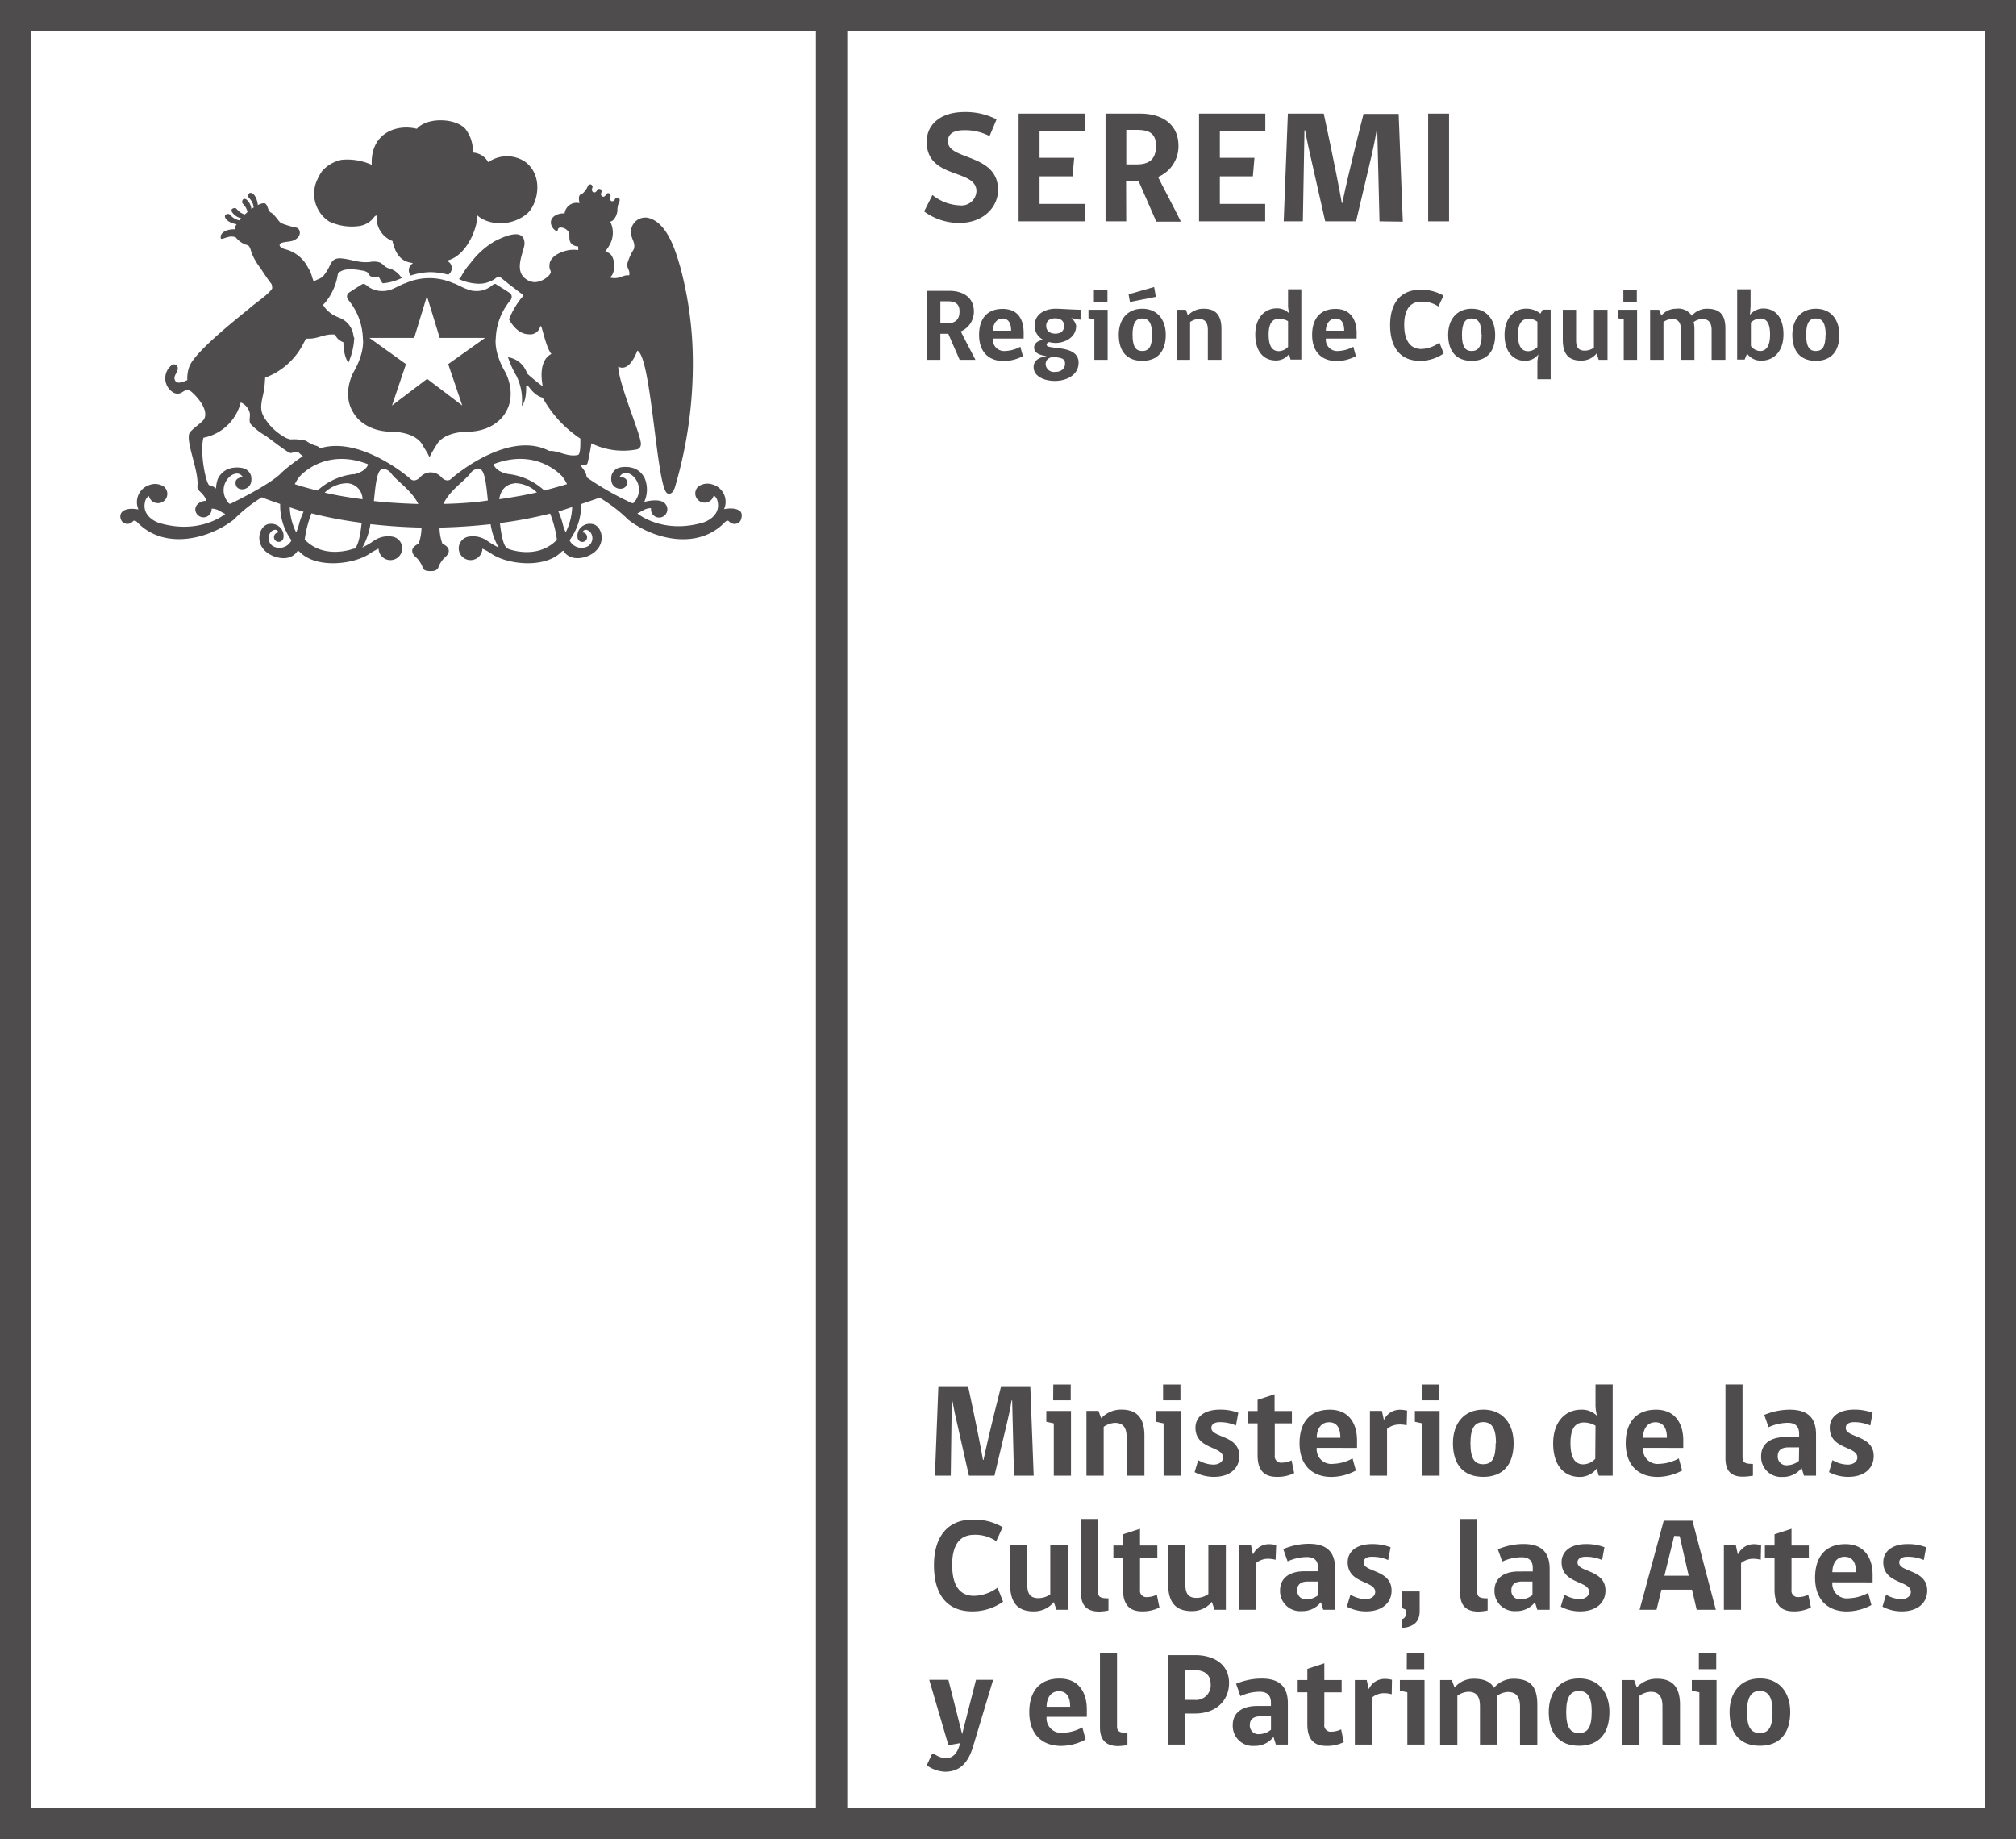 <svg xmlns="http://www.w3.org/2000/svg" viewBox="0 0 315.66 287.92"><defs><style>.cls-1{fill:#4f4c4d;}</style></defs><g id="Capa_2" data-name="Capa 2"><g id="Capa_1-2" data-name="Capa 1"><path class="cls-1" d="M147.24,56.33h-2.09V45.53h3.48c2.13,0,3.86,1,3.86,3.25a3.35,3.35,0,0,1-2.05,3.1c.75,1.51,1.53,2.95,2.29,4.45h-2.47l-1.78-4.08c-.48,0-.8,0-1.24,0Zm1-9.17h-1v3.46h1c1.38,0,2-.63,2-1.86S149.56,47.16,148.29,47.16Z"/><path class="cls-1" d="M155.46,53a1.78,1.78,0,0,0,2,1.94,5.27,5.27,0,0,0,2.3-.66l.4,1.47a6.44,6.44,0,0,1-3,.77c-2.42,0-3.86-1.5-3.86-4.1,0-2.41,1.17-4.06,3.68-4.06s3.3,1.76,3.3,3.73V53Zm1.47-3.11c-1,0-1.47,1-1.47,1.88h2.86C158.32,50.73,158,49.86,156.93,49.86Z"/><path class="cls-1" d="M169.19,48.49l0,1.55a6.32,6.32,0,0,1-1.48-.27,2.07,2.07,0,0,1,.79,1.23c0,1.92-1.91,2.69-3.23,2.69a4.54,4.54,0,0,1-1-.14c-.24.08-.39.22-.39.43,0,.85,5-.15,5,2.8,0,1.84-1.76,2.85-3.73,2.85-1.65,0-3.31-.72-3.31-2.16,0-1,.8-1.54,2.08-1.73-1-.11-2-.42-2-1.33,0-.66.61-1.14,1.48-1.2A2.41,2.41,0,0,1,162,51c0-2.08,2-2.67,3.23-2.67C166.07,48.33,167.83,48.47,169.19,48.49Zm-4.27,7.39c-.74.07-1.2.48-1.2,1.15a1.31,1.31,0,0,0,1.47,1.19c.94,0,1.57-.48,1.57-1.3S166.15,56,164.92,55.88ZM166.61,51c0-.93-.78-1.17-1.39-1.17s-1.41.24-1.41,1.17.75,1.23,1.41,1.23S166.61,52,166.61,51Z"/><path class="cls-1" d="M171.35,56.33V50l-.92-.19V48.49h3v7.84Zm-.07-11h2.12v1.9h-2.12Z"/><path class="cls-1" d="M182.53,52.39c0,2.68-1.34,4.1-3.68,4.1s-3.68-1.41-3.68-4.1c0-2.3,1.28-4.06,3.68-4.06S182.53,50.09,182.53,52.39Zm-5.61-5.12-.21-1.2,4-1.14.27,1.54Zm3.47,5.12c0-1.89-.56-2.54-1.54-2.54s-1.52.67-1.52,2.54.5,2.56,1.52,2.56S180.39,54.27,180.39,52.39Z"/><path class="cls-1" d="M189.12,56.33V51.67c0-1.18-.44-1.74-1.4-1.74a2.54,2.54,0,0,0-1.38.48v5.92h-2.1V48.49h1.44l.32.89a3.28,3.28,0,0,1,2.48-1.05c2,0,2.77,1.17,2.77,3.15v4.85Z"/><path class="cls-1" d="M201.88,49.1a4.77,4.77,0,0,1-.2-1.44V45.29h2.08v11h-1.69l-.24-.86a2.53,2.53,0,0,1-2.08,1c-1.78,0-3.2-1.28-3.2-4.08,0-2.59,1.47-4.08,3.37-4.08A2.58,2.58,0,0,1,201.88,49.1Zm-.2,1.18a2.8,2.8,0,0,0-1.42-.38c-1,0-1.62.67-1.62,2.49s.59,2.58,1.59,2.58a2.07,2.07,0,0,0,1.45-.67Z"/><path class="cls-1" d="M207.6,53a1.78,1.78,0,0,0,2,1.94,5.27,5.27,0,0,0,2.3-.66l.4,1.47a6.4,6.4,0,0,1-3,.77c-2.41,0-3.85-1.5-3.85-4.1,0-2.41,1.16-4.06,3.68-4.06,2.37,0,3.29,1.76,3.29,3.73V53Zm1.47-3.11c-1,0-1.47,1-1.47,1.88h2.87C210.47,50.73,210.16,49.86,209.07,49.86Z"/><path class="cls-1" d="M222.34,56.49c-3,0-4.68-2-4.68-5.62,0-3.36,1.62-5.5,4.68-5.5a6.79,6.79,0,0,1,3.68.91l-.8,1.7a4.48,4.48,0,0,0-2.66-.76c-1.79,0-2.69,1.27-2.69,3.64s.9,3.77,2.66,3.77a5,5,0,0,0,2.85-1l.67,1.7A6.43,6.43,0,0,1,222.34,56.49Z"/><path class="cls-1" d="M234.11,52.39c0,2.68-1.34,4.1-3.68,4.1s-3.68-1.41-3.68-4.1c0-2.3,1.28-4.06,3.68-4.06S234.11,50.09,234.11,52.39Zm-2.14,0c0-1.89-.56-2.54-1.54-2.54s-1.52.67-1.52,2.54.5,2.56,1.52,2.56S232,54.27,232,52.39Z"/><path class="cls-1" d="M240.72,59.37V56.54l.15-1.06a2.58,2.58,0,0,1-2.1,1c-1.76,0-3.19-1.3-3.19-4.08,0-2.59,1.48-4.08,3.38-4.08a3.43,3.43,0,0,1,2.23.78l.36-.62h1.25V59.37Zm0-9a2.16,2.16,0,0,0-1.39-.46c-1,0-1.65.67-1.65,2.49s.59,2.58,1.59,2.58a2.09,2.09,0,0,0,1.45-.67Z"/><path class="cls-1" d="M250.32,56.33l-.32-1a3.09,3.09,0,0,1-2.45,1.12c-2,0-2.85-1.09-2.85-3.25V48.49h2.08v4.77c0,1.2.44,1.63,1.38,1.63a2.58,2.58,0,0,0,1.41-.46V48.49h2.13v7.84Z"/><path class="cls-1" d="M254.24,56.33V50l-.91-.19V48.49h3v7.84Zm-.06-11h2.11v1.9h-2.11Z"/><path class="cls-1" d="M265.31,51.48v4.85H263.2V51.67c0-1.18-.43-1.74-1.41-1.74a2.4,2.4,0,0,0-1.33.48v5.92h-2.09V48.49h1.41l.35.91a3,3,0,0,1,2.32-1.07,2.51,2.51,0,0,1,2.45,1.1,3.06,3.06,0,0,1,2.37-1.1c2.24,0,2.89,1.17,2.89,3.15v4.85H268V51.67c0-1.18-.5-1.74-1.48-1.74a2.46,2.46,0,0,0-1.33.48A5.17,5.17,0,0,1,265.31,51.48Z"/><path class="cls-1" d="M274,49.29a2.76,2.76,0,0,1,2.08-1c1.84,0,3.17,1.31,3.17,4.06s-1.6,4.1-3.42,4.1a2.59,2.59,0,0,1-2.28-1.1l-.38.94H272v-11h2.1V48Zm.15,4.86a1.86,1.86,0,0,0,1.42.8c.91,0,1.58-.67,1.58-2.56s-.59-2.53-1.55-2.53a2.19,2.19,0,0,0-1.45.63Z"/><path class="cls-1" d="M288,52.39c0,2.68-1.34,4.1-3.68,4.1s-3.68-1.41-3.68-4.1c0-2.3,1.28-4.06,3.68-4.06S288,50.09,288,52.39Zm-2.14,0c0-1.89-.56-2.54-1.54-2.54s-1.52.67-1.52,2.54.5,2.56,1.52,2.56S285.84,54.27,285.84,52.39Z"/><path class="cls-1" d="M310.75,0H0V287.92H315.66V0ZM4.9,4.9H127.75V283H4.91ZM310.76,283H132.66V4.9H310.75Z"/><path class="cls-1" d="M70.18,43a1.23,1.23,0,0,0,.38-1.67c-.22-.44-.81-.48-.55-.54,3.14-.74,4.82-5.32,4.72-7.08,1.62,1.49,5.24,1.92,7.87-.32,1.7-1.63,2.52-5.93-.39-8.08a5.1,5.1,0,0,0-5.76.08,2.92,2.92,0,0,0-2.4-1.51,5.77,5.77,0,0,0-1.19-3.72c-1.57-1.71-6-1.84-7.59,0-3.17-.79-7.29.67-7.06,5.64a9.31,9.31,0,0,0-4.68-.79,5.51,5.51,0,0,0-3.1,1.78A7.47,7.47,0,0,0,49.74,28a5.18,5.18,0,0,0,1.78,6.66,8.29,8.29,0,0,0,4.82.71,3.55,3.55,0,0,0,2-1.09c.2-.21.35-.54.65-.54a3.88,3.88,0,0,0,2.49,4c0,.11,0,.22.08.39.84,3.28,3,2.87,3.08,3.1a1.26,1.26,0,0,0-.33,1.9,10.85,10.85,0,0,1,2.94-.53A11,11,0,0,1,70.18,43Z"/><path class="cls-1" d="M77.63,52.93a9.78,9.78,0,0,1,2.24-5.86.88.88,0,0,0,.25-.7.75.75,0,0,0-.33-.52c-.63-.43-2.05-1.3-2.05-1.3l-.12-.1H77.5c-.15,0-.27.09-.47.24a3.66,3.66,0,0,1-2.4.87,5.62,5.62,0,0,1-.7-.05,8.07,8.07,0,0,1-1.79-.67c-.37-.19-.82-.39-1-.47l-.08,0a9.23,9.23,0,0,0-7.65,0l-.09,0-.46.21-1.11.53a4.06,4.06,0,0,1-1.93.45,3.71,3.71,0,0,1-2.4-.87c-.2-.15-.32-.24-.46-.24h-.12l-.06,0s-1.46.9-2.06,1.31a.79.79,0,0,0-.38.55.88.88,0,0,0,.25.7A9.84,9.84,0,0,1,56.82,53c.06.37.22,2.36-1.47,5.27-.08.15-1.93,3.54.1,6.52,0,0,1.53,2.8,6,2.8.36,0,3.64.06,4.76,2.15,0,.08.58.92.79,1.33l.25.51.25-.51c.22-.4.73-1.23.81-1.35,1.11-2.07,4.39-2.13,4.75-2.13,4.38,0,5.94-2.76,5.94-2.76,2.08-3.05.14-6.54.12-6.56C77.41,55.34,77.57,53.35,77.63,52.93Zm-1.72,0L70.18,57l2.2,6.48-5.5-4.17-5.5,4.17L63.57,57l-5.72-4.1h7l2-6.55,2,6.55h7Z"/><path class="cls-1" d="M78.92,43.92l.41.32Z"/><path class="cls-1" d="M81.1,45.61l-.73-.56c.26.21.5.39.73.56Z"/><path class="cls-1" d="M79.56,44.43l.68.53Z"/><path class="cls-1" d="M116,80.15c-.72-.87-2.63-.44-2.63-.44a2.82,2.82,0,0,0-1.79-3.86,2.49,2.49,0,0,0-2.1.22l0,0s0,0,0,0a1.66,1.66,0,0,0-.21.16,1.51,1.51,0,0,0-.41,1,1.47,1.47,0,0,0,1.47,1.46,1.52,1.52,0,0,0,.84-.26,1.49,1.49,0,0,0,.58-.87,1.4,1.4,0,0,1,.54.68c.82,2.6-2.1,3.53-2.1,3.53-6.44,1.94-10.39-1.39-10.39-1.39l1.13-.61a2.54,2.54,0,0,1,1-.22,1.11,1.11,0,0,0,0,.19,1.28,1.28,0,0,0,2.56,0,1.2,1.2,0,0,0-.26-.78c-.75-1.14-3.36-.38-3.36-.38a4.68,4.68,0,0,0,.09-3.68c-1.2-2.46-4-1.69-4-1.69a1.76,1.76,0,0,0-1.2,1.18c-.38,2,1.24,2.12,1.24,2.12,1.16.06,1.18-.89,1.18-.89.15-.91-1.14-1-1.14-1,1.08-1.92,4.51,1.22,2.27,4-.23.28-.45.1-.45.1a45.59,45.59,0,0,1-7-4c-.09-1.09-1-1.64-.87-1.93.16-.07.73.22,1-.26a31.35,31.35,0,0,0,.6-3.13,11.33,11.33,0,0,0,7.19.94.84.84,0,0,0,.57-.82c.06-1.35-3.45-9.31-3.55-12.12,1.66.82,2.68-1.73,3-2.51,2.23,1,3,21.66,4.71,22.35.85.35,1.19-1,1.27-1.31a68,68,0,0,0,2.67-21.17A58.19,58.19,0,0,0,106.57,42c-.7-2.39-2-7.26-5.2-7.92a2.24,2.24,0,0,0-2.57,2.29c0,1.07.77,1.59.44,2.64a8.66,8.66,0,0,0-1,2.2c-.19.77.49,1.08.27,1.9-1-.15-1.5.72-3.06.32,1-.47,1-3.38-.22-3.88-.19-.08-.4-.11-.43-.27a4.1,4.1,0,0,0,.6-.85,3.87,3.87,0,0,0,.14-3.75c.52,0,1.06-.91,1.13-1.67h0V33h0A3.35,3.35,0,0,1,97,31.49a.41.41,0,0,0-.18-.53.4.4,0,0,0-.52.2c-.3.65-1,.29-.73-.37a.4.4,0,0,0-.18-.52.39.39,0,0,0-.51.19c-.29.63-1,.28-.71-.35a.38.38,0,1,0-.69-.32c-.3.64-1,.28-.74-.36a.4.4,0,0,0-.17-.53.39.39,0,0,0-.51.19,3.16,3.16,0,0,1-.9,1.25c-.7.12-.51.92-.43,1.46a1.88,1.88,0,0,0-2.32,1.6h-.15c-1.08,0-2.11.59-2,1.58a1.75,1.75,0,0,0,1,1.27c.12,0-.06-.59.5-.63a1.49,1.49,0,0,1,1.37.89c.11.55-.34,1.89,1.41,2.08,0,0,0,.27,0,.56a4.9,4.9,0,0,0-1.43,0c-1.11.18-2.63.8-3,1.9a2.24,2.24,0,0,0-.07.84c0,.22.23.5.2.78a1.53,1.53,0,0,1-.34.5,3.42,3.42,0,0,1-2.08,1,2.53,2.53,0,0,1-2-1c-1.12-1.5.33-4.1.31-5.07-.07-2.58-3.33-1-4.61-.37a12.65,12.65,0,0,0-3.8,3.39A10.88,10.88,0,0,0,72.1,43.5a.3.3,0,0,1-.32.15,7.77,7.77,0,0,0,2.74.74,4.37,4.37,0,0,0,3.09-.83.69.69,0,0,1,.94,0s.18.15.37.31l.41.32.23.19.68.53.13.09.73.56h0c.26.2.51.39.66.48v0a.29.29,0,0,1,.11.18.46.46,0,0,1-.12.32,4.6,4.6,0,0,0-.35.41A13.31,13.31,0,0,0,79.7,50c.6,1.06,1.63,2.32,3.09,2.33A1.61,1.61,0,0,0,84.61,51l.09.1c.15-.13.79,3.36,1.64,4.31-.8.37-2,1.62-1.36,5.07a30.28,30.28,0,0,1-2.44-2,3.72,3.72,0,0,0-3-2.56,15.28,15.28,0,0,0,1.32,2.92,8.39,8.39,0,0,1,.83,4.7c.82-.84.69-3.13.69-3.13a.71.71,0,0,1,.18-.08c.17,0,1,1.58,2.4,1.92a18.34,18.34,0,0,0,5.91,6.41c0,.76.06,2.57-.43,2.57-1.58.35-3-.71-4.42-.64l-.24-.11c-6-2.88-13.84,3.3-15.15,4.49-.69.64-1.49-.23-1.49-.23a2.2,2.2,0,0,0-3.38,0s-.81.87-1.5.23c-1.24-1.13-8.37-6.65-14.2-4.77,0-.32-.8-.48-1-.56a6.41,6.41,0,0,1-1.16-.64,7.81,7.81,0,0,0-2.39-.21,2.84,2.84,0,0,1-.92-.34A8.92,8.92,0,0,1,42,66.26c-.09-.14-.33-.45-.37-.51A3.71,3.71,0,0,1,41,64.52c-.31-1.15.18-2.39.35-3.56.12-.86.1-.91.17-1.84a11,11,0,0,0,6.08-5.53c.08-.11.31-.58.31-.58l.51,0c1.48,0,2.47-.82,4.09-.62,0,.09.22.77,1.27,1.2a6.51,6.51,0,0,0,.51,2.76c.09.15.2.27.28.39a11.06,11.06,0,0,0,.9-3.84.69.69,0,0,1-.12-.32,3.45,3.45,0,0,0-2-2.75,9.25,9.25,0,0,1-1.2-.55,4.5,4.5,0,0,1-1.57-1.56,5.76,5.76,0,0,0,.4-.43,9.05,9.05,0,0,0,1.92-4.42c.8-1.08,3-.66,3.83-.51a1.94,1.94,0,0,1,.75.24c.23.16.29.54.62.68a2.52,2.52,0,0,0,1.16,0,3.9,3.9,0,0,1,.35.64,2.3,2.3,0,0,0,.33.43,8.43,8.43,0,0,0,3-.85.57.57,0,0,1-.16-.14,3.4,3.4,0,0,0-1.8-1.34c-.82-.14-1-.87-1.77-1A3,3,0,0,0,58,41c-1.74.23-3-.43-4.58-.55s-1.59,1-2.15,1.82a5.88,5.88,0,0,1-.71,1c-.43.41-.92.43-1.43.82l-.24-.64a5.12,5.12,0,0,0-.69-1.61A5.51,5.51,0,0,0,44.59,39a2,2,0,0,1-.65-.35.32.32,0,0,1,0-.55c.53-.3,1.44-.2,2.05-.47,1.48-.69.95-1.95.38-2A14,14,0,0,1,44,34.92c-.36-.23-1-1.36-1.57-1.64s-.43-1.24-1-1.47a2,2,0,0,0-1.06.3c0-.22-.19-1.43-.85-1.83-.5-.28-.68.16-.66.45s.73.61.86,1.75l-.36.23a2.25,2.25,0,0,0-.79-1.49c-.5-.28-.68.16-.65.45s.64.57.83,1.53l-.42.37c-1-.27-1.26-1-1.51-1s-.74.08-.51.6a2.35,2.35,0,0,0,1.45,1l-.28.32c-1.15-.23-1.44-1-1.69-1s-.75.09-.51.61c.34.74,1.64,1,1.77,1a1.25,1.25,0,0,0-.26.81c-.9-.11-2.5.38-2.2,1.44.3.21,1.36-.66,2.34-.17a3.49,3.49,0,0,0,1.91,1.22c.36.29.42.8.58,1.27A10.39,10.39,0,0,0,40.8,42c.55.84,1.13,1.73,1.71,2.46a1.55,1.55,0,0,1,.1.72c-.66,1-2.64,2.27-3.45,3s-8.56,6.66-9.53,9.23a5.37,5.37,0,0,0-.3,2.08c-.48.25-1.51.66-1.84.19-.6-.83.57-1.45.31-2.26a.61.61,0,0,0-.85-.31,2.6,2.6,0,0,0,.28,4.39c1.34.55,1.53-.89,2.57-.3.25.14,2.7,2.33,2.29,4.06a1.86,1.86,0,0,1-.17.41c-.54.66-1.43,1.18-2,1.81-1.28.81,1.21,5.9,1,8.51-.14,1,.83.88,1.42,2.43a1.79,1.79,0,0,0-1.5.62,1.14,1.14,0,0,0-.26.78,1.28,1.28,0,0,0,2.55,0,1.15,1.15,0,0,0,0-.19,2.51,2.51,0,0,1,1,.22l1.13.61s-3.95,3.33-10.39,1.39c0,0-2.92-.93-2.1-3.53a1.4,1.4,0,0,1,.54-.68,1.49,1.49,0,0,0,.58.87,1.52,1.52,0,0,0,.84.26,1.46,1.46,0,0,0,1.05-2.48,1.08,1.08,0,0,0-.2-.16,0,0,0,0,0,0,0l0,0a2.47,2.47,0,0,0-2.11-.23,2.82,2.82,0,0,0-1.79,3.86s-1.9-.43-2.62.44a1.07,1.07,0,0,0-.22.72h0v0a1.64,1.64,0,0,0,.2.62,1.12,1.12,0,0,0,.91.47,1.15,1.15,0,0,0,.86-.4v0c.08-.09.31-.23.66.13,4.27,4.45,11.24,2.61,15.1-.37A23.34,23.34,0,0,1,41,77.85c.93.4,1.91.7,2.87,1.05a9.27,9.27,0,0,0,1.77,5.68,2.09,2.09,0,0,1-2.93.9,1.51,1.51,0,0,1-.21-2.3s.78-.65,1.11.16a.75.75,0,0,0-.71.75.74.74,0,0,0,.74.74.75.75,0,0,0,.75-.7,1.87,1.87,0,0,0-.61-1.64,2,2,0,0,0-1.7-.46c-1.62.26-2.54,3.65.67,5,0,0,2.51,1.15,3.81-.73,0,0,0-.27.47.2,2.66,2.58,8.61,1.83,11,.07a13.65,13.65,0,0,1,1.25-.69,1.85,1.85,0,1,0,2.18-1.87,3.92,3.92,0,0,0-3,.7,12.45,12.45,0,0,1-1.72,1,10.59,10.59,0,0,0,1.26-3.66c2.59.29,5.25.48,8,.54a7.79,7.79,0,0,1-.45,2.53s-1,.4-1,1.09c0,0-.11.5.76,1.19a4.69,4.69,0,0,1,.81,1.24s0,.76,1.09.76l.2,0,.2,0c1,0,1.09-.76,1.09-.76a4.69,4.69,0,0,1,.81-1.24c.86-.69.76-1.19.76-1.19,0-.69-1-1.09-1-1.09a7.79,7.79,0,0,1-.45-2.53c2.75-.06,5.42-.25,8-.53a10.4,10.4,0,0,0,1.26,3.65,12.45,12.45,0,0,1-1.72-1,3.92,3.92,0,0,0-3-.7,1.85,1.85,0,1,0,2.17,1.87,13.06,13.06,0,0,1,1.26.69c2.35,1.76,8.31,2.51,11-.07.49-.47.47-.2.47-.2,1.3,1.88,3.82.73,3.82.73,3.19-1.4,2.27-4.79.66-5a2,2,0,0,0-1.7.46,1.84,1.84,0,0,0-.61,1.64.75.75,0,1,0,.78-.79c.33-.81,1.11-.16,1.11-.16a1.51,1.51,0,0,1-.21,2.3,2.09,2.09,0,0,1-2.93-.9A9.38,9.38,0,0,0,91,78.91c1-.35,1.95-.65,2.88-1a23.26,23.26,0,0,1,4.52,3.47c3.86,3,10.83,4.82,15.1.37.35-.36.58-.22.65-.13s0,0,0,0a1.15,1.15,0,0,0,.86.4,1.13,1.13,0,0,0,.91-.47,1.64,1.64,0,0,0,.2-.62h0v0A1.07,1.07,0,0,0,116,80.15ZM36.2,78.81s-.21.18-.44-.1c-2.25-2.76,1.18-5.9,2.27-4,0,0-1.29,0-1.14,1,0,0,0,.95,1.18.89,0,0,1.62-.17,1.24-2.12a1.76,1.76,0,0,0-1.21-1.18s-2.83-.77-4,1.69a4.9,4.9,0,0,0-.28,1.49,2.52,2.52,0,0,0-1.1-.54c-.53-.56-1.46-5.08-.87-7.41A7.51,7.51,0,0,0,37.69,63a2.39,2.39,0,0,1,1.43,1.72c.07.59-.2,1.2.14,1.68a9.94,9.94,0,0,0,2.32,1.81c.24.15,3.42,2.61,3.82,2.69s.74-.24,1.13-.17a.87.87,0,0,1,.35.22,4.94,4.94,0,0,0,.55.46A29.4,29.4,0,0,0,44.07,74S43,75.46,36.2,78.81Zm10.66,3.08a6.61,6.61,0,0,1-.49,1.45,9.63,9.63,0,0,1-1-3.92c.72.23,1.43.48,2.16.69A12.74,12.74,0,0,0,46.86,81.89Zm8.49,4s-4.53,1.78-7.64-1.42a17.59,17.59,0,0,1,1.06-4.11,65,65,0,0,0,7.86,1.48C56.45,83.61,56.07,85.83,55.35,85.93Zm-4.48-8.8a5.11,5.11,0,0,1,3.51-1.44,2.54,2.54,0,0,1,2.39,2.5C54.57,77.88,52.57,77.52,50.87,77.13Zm4.52-2.87a10,10,0,0,0-5.68,2.58c-1.36-.34-2.59-.68-3.55-1a6.61,6.61,0,0,1,.7-1.14s3.84-4.65,10.73-2C57.72,72.73,57.28,73.84,55.39,74.26Zm3.16,4.18c.28-2.75.49-5.06,1.48-5a1.68,1.68,0,0,1,1.21.69c.86,1.2,3.19,2.63,4.26,4.81C63,78.82,60.65,78.68,58.55,78.44Zm10.89.45c1.06-2.18,3.39-3.61,4.26-4.81a1.68,1.68,0,0,1,1.21-.69c1,0,1.2,2.3,1.48,5C74.28,78.68,71.93,78.83,69.44,78.89Zm7.91-6.21c6.89-2.61,10.73,2,10.73,2a6.68,6.68,0,0,1,.7,1.15c-1,.3-2.19.64-3.55,1a10,10,0,0,0-5.68-2.59C77.66,73.84,77.21,72.73,77.35,72.68Zm3.21,3a5.06,5.06,0,0,1,3.51,1.45c-1.7.39-3.7.75-5.9,1.06C78.54,75.66,80.56,75.69,80.56,75.69Zm-1,10.24c-.72-.1-1.1-2.32-1.28-4a66.65,66.65,0,0,0,7.86-1.48,17.45,17.45,0,0,1,1.06,4.1C84.12,87.71,79.59,85.93,79.59,85.93Zm9-2.59a6.61,6.61,0,0,1-.49-1.45,12.15,12.15,0,0,0-.64-1.77c.73-.21,1.44-.46,2.16-.69A9.55,9.55,0,0,1,88.57,83.34Z"/><path class="cls-1" d="M158.77,231l-.29-11.78h-.09c-.24,1.49-.49,2.56-.68,3.37l-2,8.41h-4l-1.9-8.41c-.19-.81-.43-1.88-.7-3.37h-.08L148.87,231h-2.48l.54-14h4.65s1.53,7,2.33,11.53H154c.93-4.48,2.75-11.53,2.75-11.53h4.57l.53,14Z"/><path class="cls-1" d="M165,231v-8.18l-1.17-.25v-1.7h3.86V231Zm-.08-14.26h2.73v2.46H164.9Z"/><path class="cls-1" d="M176.41,231v-6c0-1.53-.58-2.26-1.82-2.26a3.31,3.31,0,0,0-1.78.62V231h-2.7V220.86H172l.42,1.16a4.2,4.2,0,0,1,3.2-1.36c2.56,0,3.57,1.51,3.57,4.07V231Z"/><path class="cls-1" d="M182.19,231v-8.18l-1.18-.25v-1.7h3.87V231Zm-.08-14.26h2.72v2.46h-2.72Z"/><path class="cls-1" d="M189.67,223.53c0,1.57,4.38,1.09,4.38,4.4,0,1.84-1.37,3.26-4,3.26a6.5,6.5,0,0,1-3-.74l.56-1.88a4.74,4.74,0,0,0,2.4.7c.89,0,1.49-.49,1.49-1.11,0-1.82-4.32-1.22-4.32-4.67,0-1.49,1.13-2.83,3.86-2.83a8.05,8.05,0,0,1,2.85.49l-.37,2a6,6,0,0,0-2.44-.52C190.12,222.6,189.67,223,189.67,223.53Z"/><path class="cls-1" d="M199.91,231.19c-1.79,0-3-.84-3-3.38v-5h-1.51v-1.93h1.51v-1.75l2.66-.87v2.62h2.71v1.93H199.6v5a1,1,0,0,0,1.08,1.16,3.58,3.58,0,0,0,1.55-.37l.41,2A5.82,5.82,0,0,1,199.91,231.19Z"/><path class="cls-1" d="M206.17,226.65a2.3,2.3,0,0,0,2.61,2.5,6.71,6.71,0,0,0,3-.85l.52,1.9a8.24,8.24,0,0,1-3.82,1c-3.12,0-5-1.94-5-5.28,0-3.12,1.51-5.25,4.75-5.25,3.06,0,4.25,2.27,4.25,4.81v1.18Zm1.9-4c-1.34,0-1.9,1.22-1.9,2.42h3.7C209.87,223.76,209.48,222.64,208.07,222.64Z"/><path class="cls-1" d="M220.26,223.12A4.27,4.27,0,0,0,219,223a3,3,0,0,0-1.82.68V231H214.5V220.86h1.88l.29,1.37h.06a2.7,2.7,0,0,1,2.42-1.55,4.64,4.64,0,0,1,1.17.14Z"/><path class="cls-1" d="M222.72,231v-8.18l-1.18-.25v-1.7h3.87V231Zm-.08-14.26h2.72v2.46h-2.72Z"/><path class="cls-1" d="M237,225.91c0,3.45-1.73,5.28-4.75,5.28s-4.75-1.81-4.75-5.28c0-3,1.65-5.25,4.75-5.25S237,222.93,237,225.91Zm-2.76,0c0-2.44-.73-3.29-2-3.29s-2,.87-2,3.29.64,3.3,2,3.3S234.19,228.32,234.19,225.91Z"/><path class="cls-1" d="M250.07,221.65a6.44,6.44,0,0,1-.25-1.86v-3.06h2.69V231h-2.19l-.31-1.12a3.27,3.27,0,0,1-2.69,1.32c-2.29,0-4.13-1.65-4.13-5.26,0-3.35,1.9-5.27,4.36-5.27A3.28,3.28,0,0,1,250.07,221.65Zm-.25,1.53a3.56,3.56,0,0,0-1.83-.5c-1.29,0-2.09.87-2.09,3.23s.76,3.32,2,3.32a2.63,2.63,0,0,0,1.88-.87Z"/><path class="cls-1" d="M257.26,226.65a2.3,2.3,0,0,0,2.6,2.5,6.71,6.71,0,0,0,3-.85l.52,1.9a8.29,8.29,0,0,1-3.83,1c-3.12,0-5-1.94-5-5.28,0-3.12,1.51-5.25,4.76-5.25,3.05,0,4.25,2.27,4.25,4.81v1.18Zm1.9-4c-1.34,0-1.9,1.22-1.9,2.42H261C261,223.76,260.57,222.64,259.16,222.64Z"/><path class="cls-1" d="M270.17,228.3V216.73h2.67v11.43c0,.84.51,1,1.63,1V231a8.82,8.82,0,0,1-1.49.16C270.91,231.19,270.17,230.1,270.17,228.3Z"/><path class="cls-1" d="M282.46,231l-.37-1.2a3.64,3.64,0,0,1-2.95,1.4,3.14,3.14,0,0,1-3.39-3.24c0-1.88,1.38-3,3.82-3h2.13v-.51c0-1.3-.75-1.72-1.78-1.72a7.21,7.21,0,0,0-3,.69l-.68-1.93a10.34,10.34,0,0,1,4-.82c2.87,0,4.11,1.32,4.11,3.9V231Zm-.76-4.42H280c-1.12,0-1.64.53-1.64,1.3a1.35,1.35,0,0,0,1.51,1.49,3,3,0,0,0,1.8-.69Z"/><path class="cls-1" d="M289,223.53c0,1.57,4.38,1.09,4.38,4.4,0,1.84-1.36,3.26-4,3.26a6.42,6.42,0,0,1-3-.74l.55-1.88a4.74,4.74,0,0,0,2.4.7c.89,0,1.49-.49,1.49-1.11,0-1.82-4.32-1.22-4.32-4.67,0-1.49,1.14-2.83,3.86-2.83a8.05,8.05,0,0,1,2.85.49l-.37,2a6,6,0,0,0-2.44-.52C289.44,222.6,289,223,289,223.53Z"/><path class="cls-1" d="M152.24,252.25c-3.93,0-6-2.6-6-7.25,0-4.34,2.09-7.11,6-7.11a8.7,8.7,0,0,1,4.75,1.18l-1,2.19a5.85,5.85,0,0,0-3.43-1c-2.32,0-3.47,1.63-3.47,4.69,0,3.22,1.15,4.87,3.43,4.87a6.47,6.47,0,0,0,3.67-1.28l.87,2.19A8.23,8.23,0,0,1,152.24,252.25Z"/><path class="cls-1" d="M165.42,252,165,250.8a4,4,0,0,1-3.16,1.45c-2.52,0-3.67-1.4-3.67-4.19v-6.14h2.68v6.16c0,1.55.56,2.1,1.78,2.1a3.19,3.19,0,0,0,1.82-.6v-7.66h2.74V252Z"/><path class="cls-1" d="M169.26,249.36V237.79h2.66v11.42c0,.85.52,1,1.64,1v1.9a8.32,8.32,0,0,1-1.49.17C170,252.25,169.26,251.15,169.26,249.36Z"/><path class="cls-1" d="M178.84,252.25c-1.79,0-3-.85-3-3.39v-5h-1.51v-1.92h1.51v-1.76l2.66-.86v2.62h2.71v1.92h-2.71v5a1,1,0,0,0,1.08,1.16,3.58,3.58,0,0,0,1.55-.38l.41,2A5.82,5.82,0,0,1,178.84,252.25Z"/><path class="cls-1" d="M190.17,252l-.42-1.24a4,4,0,0,1-3.16,1.45c-2.52,0-3.68-1.4-3.68-4.19v-6.14h2.69v6.16c0,1.55.56,2.1,1.78,2.1a3.19,3.19,0,0,0,1.82-.6v-7.66h2.74V252Z"/><path class="cls-1" d="M199.73,244.17a4.71,4.71,0,0,0-1.26-.16,3,3,0,0,0-1.82.68V252H194V241.92h1.88l.29,1.36h.06a2.72,2.72,0,0,1,2.41-1.55,4.63,4.63,0,0,1,1.18.15Z"/><path class="cls-1" d="M207.19,252l-.37-1.19a3.64,3.64,0,0,1-3,1.4,3.14,3.14,0,0,1-3.39-3.24c0-1.88,1.39-3,3.83-3h2.12v-.52c0-1.3-.74-1.71-1.77-1.71a7.37,7.37,0,0,0-3,.68l-.68-1.92a10.24,10.24,0,0,1,4-.83c2.88,0,4.12,1.33,4.12,3.91V252Zm-.77-4.42h-1.67c-1.12,0-1.63.54-1.63,1.3a1.35,1.35,0,0,0,1.51,1.49,3,3,0,0,0,1.79-.68Z"/><path class="cls-1" d="M213.51,244.59c0,1.56,4.38,1.09,4.38,4.4,0,1.83-1.37,3.26-4,3.26a6.47,6.47,0,0,1-3-.74l.56-1.88a4.74,4.74,0,0,0,2.4.7c.89,0,1.48-.5,1.48-1.12,0-1.82-4.31-1.22-4.31-4.67,0-1.48,1.13-2.83,3.86-2.83a8.08,8.08,0,0,1,2.85.5l-.37,2a6,6,0,0,0-2.44-.51C214,243.66,213.51,244,213.51,244.59Z"/><path class="cls-1" d="M219.56,249.13h2.73v3.08c0,1.73-1,2.46-2.73,2.64v-1.4c.37-.08.64-.44.64-1.41l-.64-.31Z"/><path class="cls-1" d="M228.63,249.36V237.79h2.67v11.42c0,.85.51,1,1.63,1v1.9a8.32,8.32,0,0,1-1.49.17C229.37,252.25,228.63,251.15,228.63,249.36Z"/><path class="cls-1" d="M240.71,252l-.37-1.19a3.62,3.62,0,0,1-3,1.4A3.14,3.14,0,0,1,234,249c0-1.88,1.38-3,3.82-3H240v-.52c0-1.3-.74-1.71-1.78-1.71a7.32,7.32,0,0,0-3,.68l-.69-1.92a10.33,10.33,0,0,1,4-.83c2.87,0,4.11,1.33,4.11,3.91V252Zm-.76-4.42h-1.67c-1.12,0-1.63.54-1.63,1.3a1.34,1.34,0,0,0,1.5,1.49,3.06,3.06,0,0,0,1.8-.68Z"/><path class="cls-1" d="M247,244.59c0,1.56,4.38,1.09,4.38,4.4,0,1.83-1.37,3.26-4,3.26a6.47,6.47,0,0,1-3-.74l.56-1.88a4.71,4.71,0,0,0,2.4.7c.88,0,1.48-.5,1.48-1.12,0-1.82-4.31-1.22-4.31-4.67,0-1.48,1.13-2.83,3.86-2.83a8.08,8.08,0,0,1,2.85.5l-.37,2a6,6,0,0,0-2.44-.51C247.49,243.66,247,244,247,244.59Z"/><path class="cls-1" d="M259.37,252h-2.65l3.78-13.94H265L268.66,252h-3l-.73-3.14h-4.79Zm2.77-11.57-1.53,6.24h3.8L263,240.47Z"/><path class="cls-1" d="M275.69,244.17a4.71,4.71,0,0,0-1.26-.16,3,3,0,0,0-1.82.68V252h-2.69V241.92h1.88l.29,1.36h.07a2.7,2.7,0,0,1,2.41-1.55,4.63,4.63,0,0,1,1.18.15Z"/><path class="cls-1" d="M280.85,252.25c-1.79,0-3-.85-3-3.39v-5h-1.51v-1.92h1.51v-1.76l2.66-.86v2.62h2.71v1.92h-2.71v5a1,1,0,0,0,1.08,1.16,3.65,3.65,0,0,0,1.55-.38l.41,2A5.82,5.82,0,0,1,280.85,252.25Z"/><path class="cls-1" d="M286.91,247.7a2.29,2.29,0,0,0,2.6,2.5,6.87,6.87,0,0,0,3-.84l.51,1.9a8.37,8.37,0,0,1-3.82,1c-3.12,0-5-1.94-5-5.29,0-3.12,1.51-5.25,4.75-5.25,3.06,0,4.26,2.28,4.26,4.82v1.17Zm1.9-4c-1.35,0-1.9,1.22-1.9,2.41h3.7C290.61,244.81,290.21,243.7,288.81,243.7Z"/><path class="cls-1" d="M297.38,244.59c0,1.56,4.38,1.09,4.38,4.4,0,1.83-1.36,3.26-4,3.26a6.42,6.42,0,0,1-3-.74l.55-1.88a4.74,4.74,0,0,0,2.4.7c.89,0,1.49-.5,1.49-1.12,0-1.82-4.32-1.22-4.32-4.67,0-1.48,1.13-2.83,3.86-2.83a8,8,0,0,1,2.85.5l-.37,2a6,6,0,0,0-2.44-.51C297.83,243.66,297.38,244,297.38,244.59Z"/><path class="cls-1" d="M150.38,272.87l-1.88.33-3-10.23h3l2.15,8.5h0l2.17-8.5h2.68l-3.12,10.38c-.86,2.91-2.33,4-4.42,4a5.28,5.28,0,0,1-2.85-1l.85-1.84h.25a3.42,3.42,0,0,0,1.88.73c1.07,0,1.77-.75,2.14-2Z"/><path class="cls-1" d="M163.87,268.76a2.3,2.3,0,0,0,2.6,2.5,6.75,6.75,0,0,0,3-.85l.51,1.9a8.23,8.23,0,0,1-3.82,1c-3.12,0-5-1.95-5-5.29,0-3.12,1.51-5.25,4.75-5.25,3.06,0,4.26,2.27,4.26,4.81v1.18Zm1.9-4c-1.35,0-1.9,1.22-1.9,2.42h3.69C167.56,265.87,167.17,264.75,165.77,264.75Z"/><path class="cls-1" d="M172.23,270.41V258.84h2.67v11.43c0,.84.51,1,1.63,1v1.9a8.32,8.32,0,0,1-1.49.17C173,273.31,172.23,272.21,172.23,270.41Z"/><path class="cls-1" d="M187.13,268.24H185.6v4.86h-2.71v-14h4.24c2.85,0,5.31,1.37,5.31,4.36C192.44,266.2,190.41,268.24,187.13,268.24Zm-.07-6.79H185.6v4.66h1.46a2.3,2.3,0,0,0,2.5-2.5C189.56,262.19,188.61,261.45,187.06,261.45Z"/><path class="cls-1" d="M199.77,273.1l-.37-1.2a3.65,3.65,0,0,1-3,1.41,3.14,3.14,0,0,1-3.38-3.25c0-1.88,1.38-3,3.82-3H199v-.51c0-1.3-.75-1.72-1.78-1.72a7.21,7.21,0,0,0-3,.69l-.68-1.93a10.3,10.3,0,0,1,4-.82c2.87,0,4.11,1.32,4.11,3.9v6.43Zm-.76-4.42h-1.68c-1.11,0-1.63.53-1.63,1.3a1.35,1.35,0,0,0,1.51,1.49,3,3,0,0,0,1.8-.69Z"/><path class="cls-1" d="M207.7,273.31c-1.8,0-3-.85-3-3.39v-5h-1.51V263h1.51v-1.75l2.66-.87V263h2.71v1.93h-2.71v5a1,1,0,0,0,1.08,1.16,3.65,3.65,0,0,0,1.55-.37l.41,2A5.81,5.81,0,0,1,207.7,273.31Z"/><path class="cls-1" d="M217.91,265.23a4.32,4.32,0,0,0-1.26-.17,2.91,2.91,0,0,0-1.82.68v7.36h-2.69V263H214l.29,1.37h.06a2.7,2.7,0,0,1,2.42-1.55,4.74,4.74,0,0,1,1.18.14Z"/><path class="cls-1" d="M220.36,273.1v-8.18l-1.17-.25V263h3.86V273.1Zm-.08-14.26H223v2.46h-2.73Z"/><path class="cls-1" d="M234.45,266.84v6.26h-2.72v-6c0-1.53-.56-2.26-1.82-2.26a3.11,3.11,0,0,0-1.72.62v7.65h-2.7V263h1.82l.45,1.18a3.81,3.81,0,0,1,3-1.38c1.65,0,2.64.49,3.16,1.42a4,4,0,0,1,3.05-1.42c2.9,0,3.74,1.51,3.74,4.07v6.26H238v-6c0-1.53-.64-2.26-1.9-2.26a3.13,3.13,0,0,0-1.72.62A7.57,7.57,0,0,1,234.45,266.84Z"/><path class="cls-1" d="M252,268c0,3.45-1.73,5.29-4.75,5.29s-4.75-1.82-4.75-5.29c0-3,1.65-5.25,4.75-5.25S252,265,252,268Zm-2.77,0c0-2.44-.72-3.29-2-3.29s-2,.87-2,3.29.64,3.3,2,3.3S249.22,270.43,249.22,268Z"/><path class="cls-1" d="M260.3,273.1v-6c0-1.53-.58-2.26-1.82-2.26a3.31,3.31,0,0,0-1.78.62v7.65H254V263h1.86l.42,1.16a4.2,4.2,0,0,1,3.2-1.36c2.56,0,3.57,1.51,3.57,4.07v6.26Z"/><path class="cls-1" d="M266.08,273.1v-8.18l-1.18-.25V263h3.87V273.1ZM266,258.84h2.72v2.46H266Z"/><path class="cls-1" d="M280.31,268c0,3.45-1.73,5.29-4.75,5.29s-4.75-1.82-4.75-5.29c0-3,1.65-5.25,4.75-5.25S280.31,265,280.31,268Zm-2.77,0c0-2.44-.72-3.29-2-3.29s-2,.87-2,3.29.64,3.3,2,3.3S277.54,270.43,277.54,268Z"/><path class="cls-1" d="M150.2,34.9a9.26,9.26,0,0,1-5.5-1.8L146,30.52a7.22,7.22,0,0,0,4.29,1.63,2.34,2.34,0,0,0,2.6-2.22c0-3.58-7.79-1.8-7.79-7.75,0-2.55,2-4.65,5.94-4.65a10.62,10.62,0,0,1,5,1.15l-1.1,2.62a8.3,8.3,0,0,0-4-.92c-1.52,0-2.52.5-2.52,1.75,0,3,7.85,1.85,7.85,7.6C156.27,32.4,154,34.9,150.2,34.9Z"/><path class="cls-1" d="M159.49,34.65V17.78h10.38v2.77h-7.1V24.7h5.42l-.25,2.9h-5.17v4.32h7.1v2.73Z"/><path class="cls-1" d="M176.34,34.65H173.1V17.78h5.42c3.32,0,6,1.55,6,5.07a5.21,5.21,0,0,1-3.2,4.85c1.18,2.35,2.4,4.6,3.58,7h-3.85l-2.78-6.37c-.75,0-1.25,0-1.95,0ZM178,20.33h-1.65v5.4H178c2.15,0,3-1,3-2.9S180,20.33,178,20.33Z"/><path class="cls-1" d="M187.74,34.65V17.78h10.38v2.77H191V24.7h5.42l-.25,2.9H191v4.32h7.1v2.73Z"/><path class="cls-1" d="M216,34.65l-.35-14.25h-.1c-.3,1.8-.6,3.1-.82,4.08l-2.4,10.17h-4.83l-2.3-10.17c-.22-1-.52-2.28-.85-4.08h-.1L204,34.65h-3l.65-16.87h5.62s1.85,8.5,2.83,14h.07c1.13-5.43,3.33-13.95,3.33-13.95H219l.65,16.87Z"/><path class="cls-1" d="M223.62,34.65V17.78h3.27V34.65Z"/></g></g></svg>